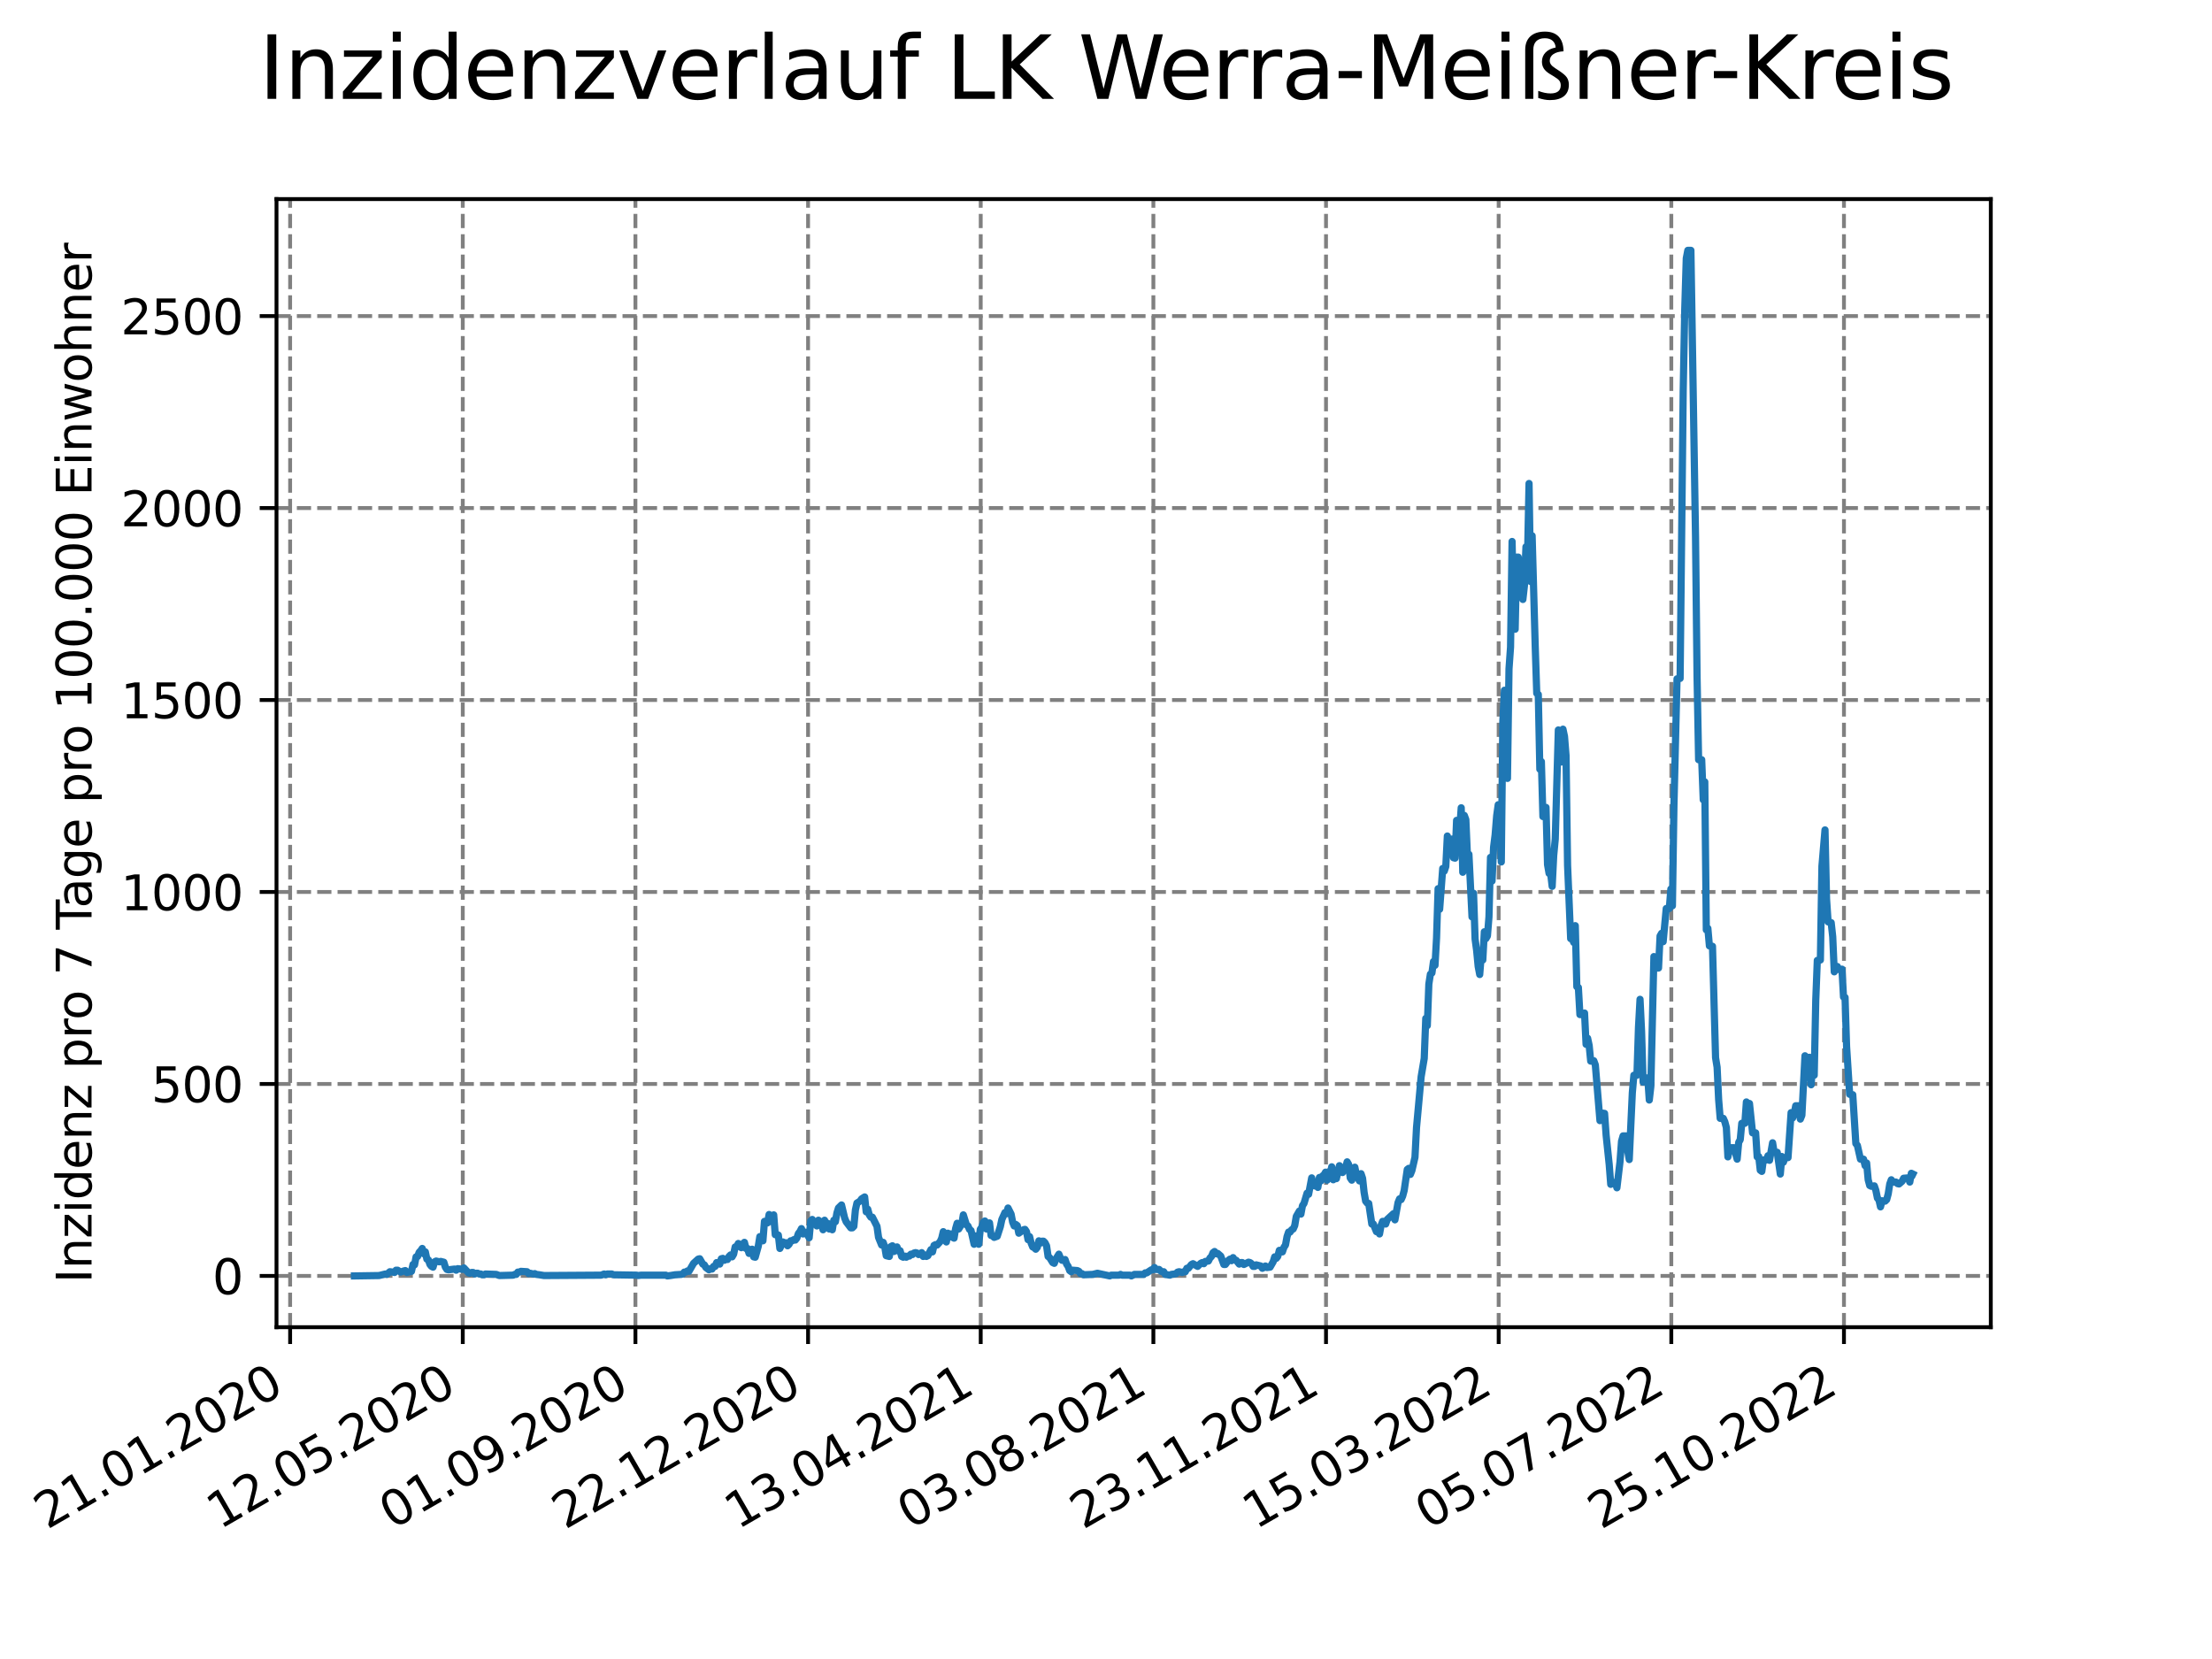 <?xml version="1.0" encoding="utf-8" standalone="no"?>
<!DOCTYPE svg PUBLIC "-//W3C//DTD SVG 1.1//EN"
  "http://www.w3.org/Graphics/SVG/1.1/DTD/svg11.dtd">
<svg xmlns:xlink="http://www.w3.org/1999/xlink" width="460.8pt" height="345.6pt" viewBox="0 0 460.8 345.6" xmlns="http://www.w3.org/2000/svg" version="1.1">
 <defs>
  <style type="text/css">*{stroke-linejoin: round; stroke-linecap: butt}</style>
 </defs>
 <g id="figure_1">
  <g id="patch_1">
   <path d="M 0 345.6 
L 460.8 345.6 
L 460.8 0 
L 0 0 
z
" style="fill: #ffffff"/>
  </g>
  <g id="axes_1">
   <g id="patch_2">
    <path d="M 57.6 276.48 
L 414.72 276.48 
L 414.72 41.472 
L 57.6 41.472 
z
" style="fill: #ffffff"/>
   </g>
   <g id="matplotlib.axis_1">
    <g id="xtick_1">
     <g id="line2d_1">
      <path d="M 60.439 276.48 
L 60.439 41.472 
" clip-path="url(#pa2e4bc1aa0)" style="fill: none; stroke-dasharray: 2.96,1.28; stroke-dashoffset: 0; stroke: #808080; stroke-width: 0.8"/>
     </g>
     <g id="line2d_2">
      <defs>
       <path id="m4a5a4b12dc" d="M 0 0 
L 0 3.5 
" style="stroke: #000000; stroke-width: 0.8"/>
      </defs>
      <g>
       <use xlink:href="#m4a5a4b12dc" x="60.439" y="276.48" style="stroke: #000000; stroke-width: 0.8"/>
      </g>
     </g>
     <g id="text_1">
      <!-- 21.01.2020 -->
      <g transform="translate(9.814 318.689) rotate(-30) scale(0.1 -0.1)">
       <defs>
        <path id="DejaVuSans-32" d="M 1228 531 
L 3431 531 
L 3431 0 
L 469 0 
L 469 531 
Q 828 903 1448 1529 
Q 2069 2156 2228 2338 
Q 2531 2678 2651 2914 
Q 2772 3150 2772 3378 
Q 2772 3750 2511 3984 
Q 2250 4219 1831 4219 
Q 1534 4219 1204 4116 
Q 875 4013 500 3803 
L 500 4441 
Q 881 4594 1212 4672 
Q 1544 4750 1819 4750 
Q 2544 4750 2975 4387 
Q 3406 4025 3406 3419 
Q 3406 3131 3298 2873 
Q 3191 2616 2906 2266 
Q 2828 2175 2409 1742 
Q 1991 1309 1228 531 
z
" transform="scale(0.016)"/>
        <path id="DejaVuSans-31" d="M 794 531 
L 1825 531 
L 1825 4091 
L 703 3866 
L 703 4441 
L 1819 4666 
L 2450 4666 
L 2450 531 
L 3481 531 
L 3481 0 
L 794 0 
L 794 531 
z
" transform="scale(0.016)"/>
        <path id="DejaVuSans-2e" d="M 684 794 
L 1344 794 
L 1344 0 
L 684 0 
L 684 794 
z
" transform="scale(0.016)"/>
        <path id="DejaVuSans-30" d="M 2034 4250 
Q 1547 4250 1301 3770 
Q 1056 3291 1056 2328 
Q 1056 1369 1301 889 
Q 1547 409 2034 409 
Q 2525 409 2770 889 
Q 3016 1369 3016 2328 
Q 3016 3291 2770 3770 
Q 2525 4250 2034 4250 
z
M 2034 4750 
Q 2819 4750 3233 4129 
Q 3647 3509 3647 2328 
Q 3647 1150 3233 529 
Q 2819 -91 2034 -91 
Q 1250 -91 836 529 
Q 422 1150 422 2328 
Q 422 3509 836 4129 
Q 1250 4750 2034 4750 
z
" transform="scale(0.016)"/>
       </defs>
       <use xlink:href="#DejaVuSans-32"/>
       <use xlink:href="#DejaVuSans-31" x="63.623"/>
       <use xlink:href="#DejaVuSans-2e" x="127.246"/>
       <use xlink:href="#DejaVuSans-30" x="159.033"/>
       <use xlink:href="#DejaVuSans-31" x="222.656"/>
       <use xlink:href="#DejaVuSans-2e" x="286.279"/>
       <use xlink:href="#DejaVuSans-32" x="318.066"/>
       <use xlink:href="#DejaVuSans-30" x="381.689"/>
       <use xlink:href="#DejaVuSans-32" x="445.312"/>
       <use xlink:href="#DejaVuSans-30" x="508.936"/>
      </g>
     </g>
    </g>
    <g id="xtick_2">
     <g id="line2d_3">
      <path d="M 96.405 276.48 
L 96.405 41.472 
" clip-path="url(#pa2e4bc1aa0)" style="fill: none; stroke-dasharray: 2.96,1.28; stroke-dashoffset: 0; stroke: #808080; stroke-width: 0.8"/>
     </g>
     <g id="line2d_4">
      <g>
       <use xlink:href="#m4a5a4b12dc" x="96.405" y="276.48" style="stroke: #000000; stroke-width: 0.8"/>
      </g>
     </g>
     <g id="text_2">
      <!-- 12.05.2020 -->
      <g transform="translate(45.78 318.689) rotate(-30) scale(0.1 -0.1)">
       <defs>
        <path id="DejaVuSans-35" d="M 691 4666 
L 3169 4666 
L 3169 4134 
L 1269 4134 
L 1269 2991 
Q 1406 3038 1543 3061 
Q 1681 3084 1819 3084 
Q 2600 3084 3056 2656 
Q 3513 2228 3513 1497 
Q 3513 744 3044 326 
Q 2575 -91 1722 -91 
Q 1428 -91 1123 -41 
Q 819 9 494 109 
L 494 744 
Q 775 591 1075 516 
Q 1375 441 1709 441 
Q 2250 441 2565 725 
Q 2881 1009 2881 1497 
Q 2881 1984 2565 2268 
Q 2250 2553 1709 2553 
Q 1456 2553 1204 2497 
Q 953 2441 691 2322 
L 691 4666 
z
" transform="scale(0.016)"/>
       </defs>
       <use xlink:href="#DejaVuSans-31"/>
       <use xlink:href="#DejaVuSans-32" x="63.623"/>
       <use xlink:href="#DejaVuSans-2e" x="127.246"/>
       <use xlink:href="#DejaVuSans-30" x="159.033"/>
       <use xlink:href="#DejaVuSans-35" x="222.656"/>
       <use xlink:href="#DejaVuSans-2e" x="286.279"/>
       <use xlink:href="#DejaVuSans-32" x="318.066"/>
       <use xlink:href="#DejaVuSans-30" x="381.689"/>
       <use xlink:href="#DejaVuSans-32" x="445.312"/>
       <use xlink:href="#DejaVuSans-30" x="508.936"/>
      </g>
     </g>
    </g>
    <g id="xtick_3">
     <g id="line2d_5">
      <path d="M 132.371 276.48 
L 132.371 41.472 
" clip-path="url(#pa2e4bc1aa0)" style="fill: none; stroke-dasharray: 2.96,1.28; stroke-dashoffset: 0; stroke: #808080; stroke-width: 0.8"/>
     </g>
     <g id="line2d_6">
      <g>
       <use xlink:href="#m4a5a4b12dc" x="132.371" y="276.48" style="stroke: #000000; stroke-width: 0.8"/>
      </g>
     </g>
     <g id="text_3">
      <!-- 01.09.2020 -->
      <g transform="translate(81.745 318.689) rotate(-30) scale(0.1 -0.1)">
       <defs>
        <path id="DejaVuSans-39" d="M 703 97 
L 703 672 
Q 941 559 1184 500 
Q 1428 441 1663 441 
Q 2288 441 2617 861 
Q 2947 1281 2994 2138 
Q 2813 1869 2534 1725 
Q 2256 1581 1919 1581 
Q 1219 1581 811 2004 
Q 403 2428 403 3163 
Q 403 3881 828 4315 
Q 1253 4750 1959 4750 
Q 2769 4750 3195 4129 
Q 3622 3509 3622 2328 
Q 3622 1225 3098 567 
Q 2575 -91 1691 -91 
Q 1453 -91 1209 -44 
Q 966 3 703 97 
z
M 1959 2075 
Q 2384 2075 2632 2365 
Q 2881 2656 2881 3163 
Q 2881 3666 2632 3958 
Q 2384 4250 1959 4250 
Q 1534 4250 1286 3958 
Q 1038 3666 1038 3163 
Q 1038 2656 1286 2365 
Q 1534 2075 1959 2075 
z
" transform="scale(0.016)"/>
       </defs>
       <use xlink:href="#DejaVuSans-30"/>
       <use xlink:href="#DejaVuSans-31" x="63.623"/>
       <use xlink:href="#DejaVuSans-2e" x="127.246"/>
       <use xlink:href="#DejaVuSans-30" x="159.033"/>
       <use xlink:href="#DejaVuSans-39" x="222.656"/>
       <use xlink:href="#DejaVuSans-2e" x="286.279"/>
       <use xlink:href="#DejaVuSans-32" x="318.066"/>
       <use xlink:href="#DejaVuSans-30" x="381.689"/>
       <use xlink:href="#DejaVuSans-32" x="445.312"/>
       <use xlink:href="#DejaVuSans-30" x="508.936"/>
      </g>
     </g>
    </g>
    <g id="xtick_4">
     <g id="line2d_7">
      <path d="M 168.336 276.48 
L 168.336 41.472 
" clip-path="url(#pa2e4bc1aa0)" style="fill: none; stroke-dasharray: 2.96,1.28; stroke-dashoffset: 0; stroke: #808080; stroke-width: 0.8"/>
     </g>
     <g id="line2d_8">
      <g>
       <use xlink:href="#m4a5a4b12dc" x="168.336" y="276.48" style="stroke: #000000; stroke-width: 0.8"/>
      </g>
     </g>
     <g id="text_4">
      <!-- 22.12.2020 -->
      <g transform="translate(117.711 318.689) rotate(-30) scale(0.1 -0.1)">
       <use xlink:href="#DejaVuSans-32"/>
       <use xlink:href="#DejaVuSans-32" x="63.623"/>
       <use xlink:href="#DejaVuSans-2e" x="127.246"/>
       <use xlink:href="#DejaVuSans-31" x="159.033"/>
       <use xlink:href="#DejaVuSans-32" x="222.656"/>
       <use xlink:href="#DejaVuSans-2e" x="286.279"/>
       <use xlink:href="#DejaVuSans-32" x="318.066"/>
       <use xlink:href="#DejaVuSans-30" x="381.689"/>
       <use xlink:href="#DejaVuSans-32" x="445.312"/>
       <use xlink:href="#DejaVuSans-30" x="508.936"/>
      </g>
     </g>
    </g>
    <g id="xtick_5">
     <g id="line2d_9">
      <path d="M 204.302 276.48 
L 204.302 41.472 
" clip-path="url(#pa2e4bc1aa0)" style="fill: none; stroke-dasharray: 2.96,1.28; stroke-dashoffset: 0; stroke: #808080; stroke-width: 0.8"/>
     </g>
     <g id="line2d_10">
      <g>
       <use xlink:href="#m4a5a4b12dc" x="204.302" y="276.48" style="stroke: #000000; stroke-width: 0.8"/>
      </g>
     </g>
     <g id="text_5">
      <!-- 13.04.2021 -->
      <g transform="translate(153.677 318.689) rotate(-30) scale(0.1 -0.1)">
       <defs>
        <path id="DejaVuSans-33" d="M 2597 2516 
Q 3050 2419 3304 2112 
Q 3559 1806 3559 1356 
Q 3559 666 3084 287 
Q 2609 -91 1734 -91 
Q 1441 -91 1130 -33 
Q 819 25 488 141 
L 488 750 
Q 750 597 1062 519 
Q 1375 441 1716 441 
Q 2309 441 2620 675 
Q 2931 909 2931 1356 
Q 2931 1769 2642 2001 
Q 2353 2234 1838 2234 
L 1294 2234 
L 1294 2753 
L 1863 2753 
Q 2328 2753 2575 2939 
Q 2822 3125 2822 3475 
Q 2822 3834 2567 4026 
Q 2313 4219 1838 4219 
Q 1578 4219 1281 4162 
Q 984 4106 628 3988 
L 628 4550 
Q 988 4650 1302 4700 
Q 1616 4750 1894 4750 
Q 2613 4750 3031 4423 
Q 3450 4097 3450 3541 
Q 3450 3153 3228 2886 
Q 3006 2619 2597 2516 
z
" transform="scale(0.016)"/>
        <path id="DejaVuSans-34" d="M 2419 4116 
L 825 1625 
L 2419 1625 
L 2419 4116 
z
M 2253 4666 
L 3047 4666 
L 3047 1625 
L 3713 1625 
L 3713 1100 
L 3047 1100 
L 3047 0 
L 2419 0 
L 2419 1100 
L 313 1100 
L 313 1709 
L 2253 4666 
z
" transform="scale(0.016)"/>
       </defs>
       <use xlink:href="#DejaVuSans-31"/>
       <use xlink:href="#DejaVuSans-33" x="63.623"/>
       <use xlink:href="#DejaVuSans-2e" x="127.246"/>
       <use xlink:href="#DejaVuSans-30" x="159.033"/>
       <use xlink:href="#DejaVuSans-34" x="222.656"/>
       <use xlink:href="#DejaVuSans-2e" x="286.279"/>
       <use xlink:href="#DejaVuSans-32" x="318.066"/>
       <use xlink:href="#DejaVuSans-30" x="381.689"/>
       <use xlink:href="#DejaVuSans-32" x="445.312"/>
       <use xlink:href="#DejaVuSans-31" x="508.936"/>
      </g>
     </g>
    </g>
    <g id="xtick_6">
     <g id="line2d_11">
      <path d="M 240.268 276.48 
L 240.268 41.472 
" clip-path="url(#pa2e4bc1aa0)" style="fill: none; stroke-dasharray: 2.96,1.28; stroke-dashoffset: 0; stroke: #808080; stroke-width: 0.8"/>
     </g>
     <g id="line2d_12">
      <g>
       <use xlink:href="#m4a5a4b12dc" x="240.268" y="276.48" style="stroke: #000000; stroke-width: 0.8"/>
      </g>
     </g>
     <g id="text_6">
      <!-- 03.08.2021 -->
      <g transform="translate(189.642 318.689) rotate(-30) scale(0.1 -0.1)">
       <defs>
        <path id="DejaVuSans-38" d="M 2034 2216 
Q 1584 2216 1326 1975 
Q 1069 1734 1069 1313 
Q 1069 891 1326 650 
Q 1584 409 2034 409 
Q 2484 409 2743 651 
Q 3003 894 3003 1313 
Q 3003 1734 2745 1975 
Q 2488 2216 2034 2216 
z
M 1403 2484 
Q 997 2584 770 2862 
Q 544 3141 544 3541 
Q 544 4100 942 4425 
Q 1341 4750 2034 4750 
Q 2731 4750 3128 4425 
Q 3525 4100 3525 3541 
Q 3525 3141 3298 2862 
Q 3072 2584 2669 2484 
Q 3125 2378 3379 2068 
Q 3634 1759 3634 1313 
Q 3634 634 3220 271 
Q 2806 -91 2034 -91 
Q 1263 -91 848 271 
Q 434 634 434 1313 
Q 434 1759 690 2068 
Q 947 2378 1403 2484 
z
M 1172 3481 
Q 1172 3119 1398 2916 
Q 1625 2713 2034 2713 
Q 2441 2713 2670 2916 
Q 2900 3119 2900 3481 
Q 2900 3844 2670 4047 
Q 2441 4250 2034 4250 
Q 1625 4250 1398 4047 
Q 1172 3844 1172 3481 
z
" transform="scale(0.016)"/>
       </defs>
       <use xlink:href="#DejaVuSans-30"/>
       <use xlink:href="#DejaVuSans-33" x="63.623"/>
       <use xlink:href="#DejaVuSans-2e" x="127.246"/>
       <use xlink:href="#DejaVuSans-30" x="159.033"/>
       <use xlink:href="#DejaVuSans-38" x="222.656"/>
       <use xlink:href="#DejaVuSans-2e" x="286.279"/>
       <use xlink:href="#DejaVuSans-32" x="318.066"/>
       <use xlink:href="#DejaVuSans-30" x="381.689"/>
       <use xlink:href="#DejaVuSans-32" x="445.312"/>
       <use xlink:href="#DejaVuSans-31" x="508.936"/>
      </g>
     </g>
    </g>
    <g id="xtick_7">
     <g id="line2d_13">
      <path d="M 276.233 276.48 
L 276.233 41.472 
" clip-path="url(#pa2e4bc1aa0)" style="fill: none; stroke-dasharray: 2.96,1.28; stroke-dashoffset: 0; stroke: #808080; stroke-width: 0.8"/>
     </g>
     <g id="line2d_14">
      <g>
       <use xlink:href="#m4a5a4b12dc" x="276.233" y="276.48" style="stroke: #000000; stroke-width: 0.8"/>
      </g>
     </g>
     <g id="text_7">
      <!-- 23.11.2021 -->
      <g transform="translate(225.608 318.689) rotate(-30) scale(0.1 -0.1)">
       <use xlink:href="#DejaVuSans-32"/>
       <use xlink:href="#DejaVuSans-33" x="63.623"/>
       <use xlink:href="#DejaVuSans-2e" x="127.246"/>
       <use xlink:href="#DejaVuSans-31" x="159.033"/>
       <use xlink:href="#DejaVuSans-31" x="222.656"/>
       <use xlink:href="#DejaVuSans-2e" x="286.279"/>
       <use xlink:href="#DejaVuSans-32" x="318.066"/>
       <use xlink:href="#DejaVuSans-30" x="381.689"/>
       <use xlink:href="#DejaVuSans-32" x="445.312"/>
       <use xlink:href="#DejaVuSans-31" x="508.936"/>
      </g>
     </g>
    </g>
    <g id="xtick_8">
     <g id="line2d_15">
      <path d="M 312.199 276.48 
L 312.199 41.472 
" clip-path="url(#pa2e4bc1aa0)" style="fill: none; stroke-dasharray: 2.96,1.28; stroke-dashoffset: 0; stroke: #808080; stroke-width: 0.8"/>
     </g>
     <g id="line2d_16">
      <g>
       <use xlink:href="#m4a5a4b12dc" x="312.199" y="276.48" style="stroke: #000000; stroke-width: 0.8"/>
      </g>
     </g>
     <g id="text_8">
      <!-- 15.03.2022 -->
      <g transform="translate(261.574 318.689) rotate(-30) scale(0.1 -0.1)">
       <use xlink:href="#DejaVuSans-31"/>
       <use xlink:href="#DejaVuSans-35" x="63.623"/>
       <use xlink:href="#DejaVuSans-2e" x="127.246"/>
       <use xlink:href="#DejaVuSans-30" x="159.033"/>
       <use xlink:href="#DejaVuSans-33" x="222.656"/>
       <use xlink:href="#DejaVuSans-2e" x="286.279"/>
       <use xlink:href="#DejaVuSans-32" x="318.066"/>
       <use xlink:href="#DejaVuSans-30" x="381.689"/>
       <use xlink:href="#DejaVuSans-32" x="445.312"/>
       <use xlink:href="#DejaVuSans-32" x="508.936"/>
      </g>
     </g>
    </g>
    <g id="xtick_9">
     <g id="line2d_17">
      <path d="M 348.165 276.48 
L 348.165 41.472 
" clip-path="url(#pa2e4bc1aa0)" style="fill: none; stroke-dasharray: 2.96,1.28; stroke-dashoffset: 0; stroke: #808080; stroke-width: 0.8"/>
     </g>
     <g id="line2d_18">
      <g>
       <use xlink:href="#m4a5a4b12dc" x="348.165" y="276.48" style="stroke: #000000; stroke-width: 0.8"/>
      </g>
     </g>
     <g id="text_9">
      <!-- 05.07.2022 -->
      <g transform="translate(297.54 318.689) rotate(-30) scale(0.1 -0.1)">
       <defs>
        <path id="DejaVuSans-37" d="M 525 4666 
L 3525 4666 
L 3525 4397 
L 1831 0 
L 1172 0 
L 2766 4134 
L 525 4134 
L 525 4666 
z
" transform="scale(0.016)"/>
       </defs>
       <use xlink:href="#DejaVuSans-30"/>
       <use xlink:href="#DejaVuSans-35" x="63.623"/>
       <use xlink:href="#DejaVuSans-2e" x="127.246"/>
       <use xlink:href="#DejaVuSans-30" x="159.033"/>
       <use xlink:href="#DejaVuSans-37" x="222.656"/>
       <use xlink:href="#DejaVuSans-2e" x="286.279"/>
       <use xlink:href="#DejaVuSans-32" x="318.066"/>
       <use xlink:href="#DejaVuSans-30" x="381.689"/>
       <use xlink:href="#DejaVuSans-32" x="445.312"/>
       <use xlink:href="#DejaVuSans-32" x="508.936"/>
      </g>
     </g>
    </g>
    <g id="xtick_10">
     <g id="line2d_19">
      <path d="M 384.13 276.48 
L 384.13 41.472 
" clip-path="url(#pa2e4bc1aa0)" style="fill: none; stroke-dasharray: 2.96,1.28; stroke-dashoffset: 0; stroke: #808080; stroke-width: 0.8"/>
     </g>
     <g id="line2d_20">
      <g>
       <use xlink:href="#m4a5a4b12dc" x="384.13" y="276.48" style="stroke: #000000; stroke-width: 0.8"/>
      </g>
     </g>
     <g id="text_10">
      <!-- 25.10.2022 -->
      <g transform="translate(333.505 318.689) rotate(-30) scale(0.1 -0.1)">
       <use xlink:href="#DejaVuSans-32"/>
       <use xlink:href="#DejaVuSans-35" x="63.623"/>
       <use xlink:href="#DejaVuSans-2e" x="127.246"/>
       <use xlink:href="#DejaVuSans-31" x="159.033"/>
       <use xlink:href="#DejaVuSans-30" x="222.656"/>
       <use xlink:href="#DejaVuSans-2e" x="286.279"/>
       <use xlink:href="#DejaVuSans-32" x="318.066"/>
       <use xlink:href="#DejaVuSans-30" x="381.689"/>
       <use xlink:href="#DejaVuSans-32" x="445.312"/>
       <use xlink:href="#DejaVuSans-32" x="508.936"/>
      </g>
     </g>
    </g>
   </g>
   <g id="matplotlib.axis_2">
    <g id="ytick_1">
     <g id="line2d_21">
      <path d="M 57.6 265.798 
L 414.72 265.798 
" clip-path="url(#pa2e4bc1aa0)" style="fill: none; stroke-dasharray: 2.96,1.28; stroke-dashoffset: 0; stroke: #808080; stroke-width: 0.8"/>
     </g>
     <g id="line2d_22">
      <defs>
       <path id="m746c10dae4" d="M 0 0 
L -3.5 0 
" style="stroke: #000000; stroke-width: 0.8"/>
      </defs>
      <g>
       <use xlink:href="#m746c10dae4" x="57.6" y="265.798" style="stroke: #000000; stroke-width: 0.8"/>
      </g>
     </g>
     <g id="text_11">
      <!-- 0 -->
      <g transform="translate(44.237 269.597) scale(0.1 -0.1)">
       <use xlink:href="#DejaVuSans-30"/>
      </g>
     </g>
    </g>
    <g id="ytick_2">
     <g id="line2d_23">
      <path d="M 57.6 225.808 
L 414.72 225.808 
" clip-path="url(#pa2e4bc1aa0)" style="fill: none; stroke-dasharray: 2.96,1.28; stroke-dashoffset: 0; stroke: #808080; stroke-width: 0.8"/>
     </g>
     <g id="line2d_24">
      <g>
       <use xlink:href="#m746c10dae4" x="57.6" y="225.808" style="stroke: #000000; stroke-width: 0.8"/>
      </g>
     </g>
     <g id="text_12">
      <!-- 500 -->
      <g transform="translate(31.512 229.607) scale(0.1 -0.1)">
       <use xlink:href="#DejaVuSans-35"/>
       <use xlink:href="#DejaVuSans-30" x="63.623"/>
       <use xlink:href="#DejaVuSans-30" x="127.246"/>
      </g>
     </g>
    </g>
    <g id="ytick_3">
     <g id="line2d_25">
      <path d="M 57.6 185.817 
L 414.72 185.817 
" clip-path="url(#pa2e4bc1aa0)" style="fill: none; stroke-dasharray: 2.96,1.28; stroke-dashoffset: 0; stroke: #808080; stroke-width: 0.8"/>
     </g>
     <g id="line2d_26">
      <g>
       <use xlink:href="#m746c10dae4" x="57.6" y="185.817" style="stroke: #000000; stroke-width: 0.8"/>
      </g>
     </g>
     <g id="text_13">
      <!-- 1000 -->
      <g transform="translate(25.15 189.617) scale(0.1 -0.1)">
       <use xlink:href="#DejaVuSans-31"/>
       <use xlink:href="#DejaVuSans-30" x="63.623"/>
       <use xlink:href="#DejaVuSans-30" x="127.246"/>
       <use xlink:href="#DejaVuSans-30" x="190.869"/>
      </g>
     </g>
    </g>
    <g id="ytick_4">
     <g id="line2d_27">
      <path d="M 57.6 145.827 
L 414.72 145.827 
" clip-path="url(#pa2e4bc1aa0)" style="fill: none; stroke-dasharray: 2.96,1.28; stroke-dashoffset: 0; stroke: #808080; stroke-width: 0.8"/>
     </g>
     <g id="line2d_28">
      <g>
       <use xlink:href="#m746c10dae4" x="57.6" y="145.827" style="stroke: #000000; stroke-width: 0.8"/>
      </g>
     </g>
     <g id="text_14">
      <!-- 1500 -->
      <g transform="translate(25.15 149.626) scale(0.1 -0.1)">
       <use xlink:href="#DejaVuSans-31"/>
       <use xlink:href="#DejaVuSans-35" x="63.623"/>
       <use xlink:href="#DejaVuSans-30" x="127.246"/>
       <use xlink:href="#DejaVuSans-30" x="190.869"/>
      </g>
     </g>
    </g>
    <g id="ytick_5">
     <g id="line2d_29">
      <path d="M 57.6 105.837 
L 414.72 105.837 
" clip-path="url(#pa2e4bc1aa0)" style="fill: none; stroke-dasharray: 2.96,1.28; stroke-dashoffset: 0; stroke: #808080; stroke-width: 0.8"/>
     </g>
     <g id="line2d_30">
      <g>
       <use xlink:href="#m746c10dae4" x="57.6" y="105.837" style="stroke: #000000; stroke-width: 0.8"/>
      </g>
     </g>
     <g id="text_15">
      <!-- 2000 -->
      <g transform="translate(25.15 109.636) scale(0.1 -0.1)">
       <use xlink:href="#DejaVuSans-32"/>
       <use xlink:href="#DejaVuSans-30" x="63.623"/>
       <use xlink:href="#DejaVuSans-30" x="127.246"/>
       <use xlink:href="#DejaVuSans-30" x="190.869"/>
      </g>
     </g>
    </g>
    <g id="ytick_6">
     <g id="line2d_31">
      <path d="M 57.6 65.847 
L 414.72 65.847 
" clip-path="url(#pa2e4bc1aa0)" style="fill: none; stroke-dasharray: 2.96,1.28; stroke-dashoffset: 0; stroke: #808080; stroke-width: 0.8"/>
     </g>
     <g id="line2d_32">
      <g>
       <use xlink:href="#m746c10dae4" x="57.6" y="65.847" style="stroke: #000000; stroke-width: 0.8"/>
      </g>
     </g>
     <g id="text_16">
      <!-- 2500 -->
      <g transform="translate(25.15 69.646) scale(0.1 -0.1)">
       <use xlink:href="#DejaVuSans-32"/>
       <use xlink:href="#DejaVuSans-35" x="63.623"/>
       <use xlink:href="#DejaVuSans-30" x="127.246"/>
       <use xlink:href="#DejaVuSans-30" x="190.869"/>
      </g>
     </g>
    </g>
    <g id="text_17">
     <!-- Inzidenz pro 7 Tage pro 100.000 Einwohner -->
     <g transform="translate(19.07 267.301) rotate(-90) scale(0.1 -0.1)">
      <defs>
       <path id="DejaVuSans-49" d="M 628 4666 
L 1259 4666 
L 1259 0 
L 628 0 
L 628 4666 
z
" transform="scale(0.016)"/>
       <path id="DejaVuSans-6e" d="M 3513 2113 
L 3513 0 
L 2938 0 
L 2938 2094 
Q 2938 2591 2744 2837 
Q 2550 3084 2163 3084 
Q 1697 3084 1428 2787 
Q 1159 2491 1159 1978 
L 1159 0 
L 581 0 
L 581 3500 
L 1159 3500 
L 1159 2956 
Q 1366 3272 1645 3428 
Q 1925 3584 2291 3584 
Q 2894 3584 3203 3211 
Q 3513 2838 3513 2113 
z
" transform="scale(0.016)"/>
       <path id="DejaVuSans-7a" d="M 353 3500 
L 3084 3500 
L 3084 2975 
L 922 459 
L 3084 459 
L 3084 0 
L 275 0 
L 275 525 
L 2438 3041 
L 353 3041 
L 353 3500 
z
" transform="scale(0.016)"/>
       <path id="DejaVuSans-69" d="M 603 3500 
L 1178 3500 
L 1178 0 
L 603 0 
L 603 3500 
z
M 603 4863 
L 1178 4863 
L 1178 4134 
L 603 4134 
L 603 4863 
z
" transform="scale(0.016)"/>
       <path id="DejaVuSans-64" d="M 2906 2969 
L 2906 4863 
L 3481 4863 
L 3481 0 
L 2906 0 
L 2906 525 
Q 2725 213 2448 61 
Q 2172 -91 1784 -91 
Q 1150 -91 751 415 
Q 353 922 353 1747 
Q 353 2572 751 3078 
Q 1150 3584 1784 3584 
Q 2172 3584 2448 3432 
Q 2725 3281 2906 2969 
z
M 947 1747 
Q 947 1113 1208 752 
Q 1469 391 1925 391 
Q 2381 391 2643 752 
Q 2906 1113 2906 1747 
Q 2906 2381 2643 2742 
Q 2381 3103 1925 3103 
Q 1469 3103 1208 2742 
Q 947 2381 947 1747 
z
" transform="scale(0.016)"/>
       <path id="DejaVuSans-65" d="M 3597 1894 
L 3597 1613 
L 953 1613 
Q 991 1019 1311 708 
Q 1631 397 2203 397 
Q 2534 397 2845 478 
Q 3156 559 3463 722 
L 3463 178 
Q 3153 47 2828 -22 
Q 2503 -91 2169 -91 
Q 1331 -91 842 396 
Q 353 884 353 1716 
Q 353 2575 817 3079 
Q 1281 3584 2069 3584 
Q 2775 3584 3186 3129 
Q 3597 2675 3597 1894 
z
M 3022 2063 
Q 3016 2534 2758 2815 
Q 2500 3097 2075 3097 
Q 1594 3097 1305 2825 
Q 1016 2553 972 2059 
L 3022 2063 
z
" transform="scale(0.016)"/>
       <path id="DejaVuSans-20" transform="scale(0.016)"/>
       <path id="DejaVuSans-70" d="M 1159 525 
L 1159 -1331 
L 581 -1331 
L 581 3500 
L 1159 3500 
L 1159 2969 
Q 1341 3281 1617 3432 
Q 1894 3584 2278 3584 
Q 2916 3584 3314 3078 
Q 3713 2572 3713 1747 
Q 3713 922 3314 415 
Q 2916 -91 2278 -91 
Q 1894 -91 1617 61 
Q 1341 213 1159 525 
z
M 3116 1747 
Q 3116 2381 2855 2742 
Q 2594 3103 2138 3103 
Q 1681 3103 1420 2742 
Q 1159 2381 1159 1747 
Q 1159 1113 1420 752 
Q 1681 391 2138 391 
Q 2594 391 2855 752 
Q 3116 1113 3116 1747 
z
" transform="scale(0.016)"/>
       <path id="DejaVuSans-72" d="M 2631 2963 
Q 2534 3019 2420 3045 
Q 2306 3072 2169 3072 
Q 1681 3072 1420 2755 
Q 1159 2438 1159 1844 
L 1159 0 
L 581 0 
L 581 3500 
L 1159 3500 
L 1159 2956 
Q 1341 3275 1631 3429 
Q 1922 3584 2338 3584 
Q 2397 3584 2469 3576 
Q 2541 3569 2628 3553 
L 2631 2963 
z
" transform="scale(0.016)"/>
       <path id="DejaVuSans-6f" d="M 1959 3097 
Q 1497 3097 1228 2736 
Q 959 2375 959 1747 
Q 959 1119 1226 758 
Q 1494 397 1959 397 
Q 2419 397 2687 759 
Q 2956 1122 2956 1747 
Q 2956 2369 2687 2733 
Q 2419 3097 1959 3097 
z
M 1959 3584 
Q 2709 3584 3137 3096 
Q 3566 2609 3566 1747 
Q 3566 888 3137 398 
Q 2709 -91 1959 -91 
Q 1206 -91 779 398 
Q 353 888 353 1747 
Q 353 2609 779 3096 
Q 1206 3584 1959 3584 
z
" transform="scale(0.016)"/>
       <path id="DejaVuSans-54" d="M -19 4666 
L 3928 4666 
L 3928 4134 
L 2272 4134 
L 2272 0 
L 1638 0 
L 1638 4134 
L -19 4134 
L -19 4666 
z
" transform="scale(0.016)"/>
       <path id="DejaVuSans-61" d="M 2194 1759 
Q 1497 1759 1228 1600 
Q 959 1441 959 1056 
Q 959 750 1161 570 
Q 1363 391 1709 391 
Q 2188 391 2477 730 
Q 2766 1069 2766 1631 
L 2766 1759 
L 2194 1759 
z
M 3341 1997 
L 3341 0 
L 2766 0 
L 2766 531 
Q 2569 213 2275 61 
Q 1981 -91 1556 -91 
Q 1019 -91 701 211 
Q 384 513 384 1019 
Q 384 1609 779 1909 
Q 1175 2209 1959 2209 
L 2766 2209 
L 2766 2266 
Q 2766 2663 2505 2880 
Q 2244 3097 1772 3097 
Q 1472 3097 1187 3025 
Q 903 2953 641 2809 
L 641 3341 
Q 956 3463 1253 3523 
Q 1550 3584 1831 3584 
Q 2591 3584 2966 3190 
Q 3341 2797 3341 1997 
z
" transform="scale(0.016)"/>
       <path id="DejaVuSans-67" d="M 2906 1791 
Q 2906 2416 2648 2759 
Q 2391 3103 1925 3103 
Q 1463 3103 1205 2759 
Q 947 2416 947 1791 
Q 947 1169 1205 825 
Q 1463 481 1925 481 
Q 2391 481 2648 825 
Q 2906 1169 2906 1791 
z
M 3481 434 
Q 3481 -459 3084 -895 
Q 2688 -1331 1869 -1331 
Q 1566 -1331 1297 -1286 
Q 1028 -1241 775 -1147 
L 775 -588 
Q 1028 -725 1275 -790 
Q 1522 -856 1778 -856 
Q 2344 -856 2625 -561 
Q 2906 -266 2906 331 
L 2906 616 
Q 2728 306 2450 153 
Q 2172 0 1784 0 
Q 1141 0 747 490 
Q 353 981 353 1791 
Q 353 2603 747 3093 
Q 1141 3584 1784 3584 
Q 2172 3584 2450 3431 
Q 2728 3278 2906 2969 
L 2906 3500 
L 3481 3500 
L 3481 434 
z
" transform="scale(0.016)"/>
       <path id="DejaVuSans-45" d="M 628 4666 
L 3578 4666 
L 3578 4134 
L 1259 4134 
L 1259 2753 
L 3481 2753 
L 3481 2222 
L 1259 2222 
L 1259 531 
L 3634 531 
L 3634 0 
L 628 0 
L 628 4666 
z
" transform="scale(0.016)"/>
       <path id="DejaVuSans-77" d="M 269 3500 
L 844 3500 
L 1563 769 
L 2278 3500 
L 2956 3500 
L 3675 769 
L 4391 3500 
L 4966 3500 
L 4050 0 
L 3372 0 
L 2619 2869 
L 1863 0 
L 1184 0 
L 269 3500 
z
" transform="scale(0.016)"/>
       <path id="DejaVuSans-68" d="M 3513 2113 
L 3513 0 
L 2938 0 
L 2938 2094 
Q 2938 2591 2744 2837 
Q 2550 3084 2163 3084 
Q 1697 3084 1428 2787 
Q 1159 2491 1159 1978 
L 1159 0 
L 581 0 
L 581 4863 
L 1159 4863 
L 1159 2956 
Q 1366 3272 1645 3428 
Q 1925 3584 2291 3584 
Q 2894 3584 3203 3211 
Q 3513 2838 3513 2113 
z
" transform="scale(0.016)"/>
      </defs>
      <use xlink:href="#DejaVuSans-49"/>
      <use xlink:href="#DejaVuSans-6e" x="29.492"/>
      <use xlink:href="#DejaVuSans-7a" x="92.871"/>
      <use xlink:href="#DejaVuSans-69" x="145.361"/>
      <use xlink:href="#DejaVuSans-64" x="173.145"/>
      <use xlink:href="#DejaVuSans-65" x="236.621"/>
      <use xlink:href="#DejaVuSans-6e" x="298.145"/>
      <use xlink:href="#DejaVuSans-7a" x="361.523"/>
      <use xlink:href="#DejaVuSans-20" x="414.014"/>
      <use xlink:href="#DejaVuSans-70" x="445.801"/>
      <use xlink:href="#DejaVuSans-72" x="509.277"/>
      <use xlink:href="#DejaVuSans-6f" x="548.141"/>
      <use xlink:href="#DejaVuSans-20" x="609.322"/>
      <use xlink:href="#DejaVuSans-37" x="641.109"/>
      <use xlink:href="#DejaVuSans-20" x="704.732"/>
      <use xlink:href="#DejaVuSans-54" x="736.52"/>
      <use xlink:href="#DejaVuSans-61" x="781.104"/>
      <use xlink:href="#DejaVuSans-67" x="842.383"/>
      <use xlink:href="#DejaVuSans-65" x="905.859"/>
      <use xlink:href="#DejaVuSans-20" x="967.383"/>
      <use xlink:href="#DejaVuSans-70" x="999.17"/>
      <use xlink:href="#DejaVuSans-72" x="1062.646"/>
      <use xlink:href="#DejaVuSans-6f" x="1101.51"/>
      <use xlink:href="#DejaVuSans-20" x="1162.691"/>
      <use xlink:href="#DejaVuSans-31" x="1194.479"/>
      <use xlink:href="#DejaVuSans-30" x="1258.102"/>
      <use xlink:href="#DejaVuSans-30" x="1321.725"/>
      <use xlink:href="#DejaVuSans-2e" x="1385.348"/>
      <use xlink:href="#DejaVuSans-30" x="1417.135"/>
      <use xlink:href="#DejaVuSans-30" x="1480.758"/>
      <use xlink:href="#DejaVuSans-30" x="1544.381"/>
      <use xlink:href="#DejaVuSans-20" x="1608.004"/>
      <use xlink:href="#DejaVuSans-45" x="1639.791"/>
      <use xlink:href="#DejaVuSans-69" x="1702.975"/>
      <use xlink:href="#DejaVuSans-6e" x="1730.758"/>
      <use xlink:href="#DejaVuSans-77" x="1794.137"/>
      <use xlink:href="#DejaVuSans-6f" x="1875.924"/>
      <use xlink:href="#DejaVuSans-68" x="1937.105"/>
      <use xlink:href="#DejaVuSans-6e" x="2000.484"/>
      <use xlink:href="#DejaVuSans-65" x="2063.863"/>
      <use xlink:href="#DejaVuSans-72" x="2125.387"/>
     </g>
    </g>
   </g>
   <g id="line2d_33">
    <path d="M 73.833 265.798 
L 78.971 265.718 
L 80.255 265.4 
L 80.576 265.48 
L 81.219 264.924 
L 81.861 265.003 
L 82.182 265.082 
L 82.503 264.606 
L 82.824 264.606 
L 83.466 265.003 
L 84.109 264.765 
L 84.43 264.685 
L 84.751 265.082 
L 85.714 264.844 
L 86.035 263.413 
L 86.356 263.493 
L 86.678 261.824 
L 86.999 261.744 
L 87.32 260.87 
L 87.641 260.552 
L 87.962 260.075 
L 88.283 261.188 
L 88.604 260.791 
L 88.925 262.301 
L 89.247 262.46 
L 89.568 263.413 
L 89.889 263.811 
L 90.21 263.97 
L 90.531 262.857 
L 90.852 262.698 
L 91.494 262.857 
L 91.816 262.778 
L 92.458 262.937 
L 92.779 263.97 
L 93.1 264.447 
L 93.421 264.526 
L 94.063 264.447 
L 94.706 264.367 
L 95.027 264.606 
L 95.348 264.288 
L 95.99 264.367 
L 96.311 264.447 
L 96.632 264.129 
L 97.596 265.162 
L 97.917 265.241 
L 98.238 265.082 
L 98.559 265.082 
L 98.88 265.4 
L 99.201 265.241 
L 99.523 265.241 
L 99.844 265.4 
L 100.165 265.4 
L 100.486 265.559 
L 100.807 265.559 
L 101.128 265.4 
L 103.376 265.48 
L 104.018 265.718 
L 106.908 265.639 
L 107.229 265.48 
L 107.551 265.48 
L 107.872 265.003 
L 108.193 265.003 
L 108.514 264.844 
L 109.798 264.924 
L 110.12 265.321 
L 110.441 265.241 
L 111.083 265.4 
L 111.404 265.321 
L 111.725 265.48 
L 112.367 265.559 
L 113.331 265.718 
L 125.212 265.639 
L 125.855 265.4 
L 126.176 265.559 
L 126.497 265.4 
L 127.46 265.4 
L 127.781 265.559 
L 132.598 265.639 
L 132.919 265.718 
L 133.561 265.639 
L 138.699 265.639 
L 139.021 265.798 
L 139.663 265.718 
L 140.626 265.559 
L 141.911 265.48 
L 142.232 265.4 
L 142.553 265.003 
L 142.874 265.003 
L 143.195 264.765 
L 143.516 264.844 
L 144.48 263.175 
L 145.443 262.301 
L 145.764 262.221 
L 146.406 263.334 
L 146.727 263.493 
L 147.049 264.049 
L 147.691 264.526 
L 148.012 264.288 
L 148.333 264.367 
L 148.654 263.811 
L 148.975 263.811 
L 149.296 263.016 
L 149.939 263.334 
L 150.26 262.221 
L 150.581 262.142 
L 150.902 262.539 
L 151.223 262.301 
L 151.544 262.38 
L 151.865 261.744 
L 152.187 261.426 
L 152.508 261.824 
L 152.829 261.267 
L 153.15 259.757 
L 153.471 259.757 
L 153.792 259.042 
L 154.113 259.598 
L 154.434 259.916 
L 154.756 259.121 
L 155.077 258.804 
L 155.398 260.075 
L 155.719 260.075 
L 156.04 261.108 
L 156.361 260.87 
L 156.682 260.234 
L 157.003 261.824 
L 157.325 261.903 
L 157.967 259.598 
L 158.288 257.611 
L 158.609 257.85 
L 158.93 258.486 
L 159.251 254.432 
L 159.572 254.512 
L 159.893 254.75 
L 160.215 253.001 
L 160.536 254.432 
L 160.857 254.512 
L 161.178 253.081 
L 161.499 257.214 
L 161.82 257.134 
L 162.141 257.293 
L 162.462 260.075 
L 163.105 258.724 
L 163.426 259.121 
L 163.747 258.883 
L 164.068 259.519 
L 164.389 259.201 
L 164.71 258.486 
L 165.031 258.486 
L 165.353 258.247 
L 165.674 258.327 
L 165.995 257.929 
L 166.316 256.975 
L 166.637 256.578 
L 166.958 255.942 
L 167.279 257.055 
L 167.6 256.658 
L 167.922 256.737 
L 168.564 257.85 
L 168.885 254.353 
L 169.206 254.035 
L 169.527 254.75 
L 169.848 254.512 
L 170.169 255.386 
L 170.491 254.194 
L 170.812 254.432 
L 171.133 254.988 
L 171.454 256.181 
L 171.775 254.194 
L 172.096 255.306 
L 172.417 254.83 
L 172.738 256.022 
L 173.059 255.227 
L 173.381 256.181 
L 173.702 254.194 
L 174.023 254.512 
L 174.344 252.684 
L 174.665 251.65 
L 175.307 251.014 
L 175.95 253.717 
L 176.271 254.512 
L 177.234 255.783 
L 177.555 255.783 
L 177.876 255.465 
L 178.197 252.048 
L 178.519 250.617 
L 179.161 250.22 
L 179.482 249.743 
L 180.124 249.345 
L 180.445 252.445 
L 180.766 251.889 
L 181.088 253.081 
L 181.409 253.558 
L 181.73 253.558 
L 182.693 255.465 
L 183.014 257.77 
L 183.657 259.36 
L 183.978 258.804 
L 184.299 259.678 
L 184.62 261.585 
L 185.262 261.744 
L 185.583 259.678 
L 185.904 259.519 
L 186.225 260.711 
L 186.868 259.757 
L 187.189 260.632 
L 187.51 260.552 
L 187.831 261.744 
L 188.152 261.903 
L 188.473 261.665 
L 188.794 261.903 
L 189.116 261.665 
L 189.437 261.665 
L 189.758 261.267 
L 190.079 261.347 
L 190.4 261.029 
L 190.721 260.95 
L 191.042 261.029 
L 191.363 261.347 
L 191.685 261.267 
L 192.006 260.95 
L 192.327 261.744 
L 192.648 261.426 
L 192.969 261.744 
L 193.29 261.585 
L 193.932 260.314 
L 194.254 260.791 
L 194.575 259.439 
L 194.896 259.28 
L 195.217 259.36 
L 195.859 258.645 
L 196.18 257.929 
L 196.501 256.578 
L 196.823 257.929 
L 197.144 258.724 
L 197.465 256.896 
L 197.786 257.293 
L 198.107 257.055 
L 198.428 257.77 
L 198.749 257.929 
L 199.07 255.942 
L 199.392 254.83 
L 199.713 256.022 
L 200.355 254.988 
L 200.676 253.081 
L 201.318 255.147 
L 201.639 255.386 
L 201.96 256.101 
L 202.282 256.34 
L 202.924 259.201 
L 203.245 257.452 
L 203.887 259.201 
L 204.208 256.101 
L 204.529 255.624 
L 204.851 254.591 
L 205.172 254.353 
L 205.493 256.022 
L 205.814 255.147 
L 206.135 254.75 
L 206.456 257.373 
L 206.777 257.452 
L 207.098 257.77 
L 207.741 257.532 
L 208.383 255.545 
L 208.704 254.035 
L 209.346 252.604 
L 209.667 252.842 
L 209.989 251.65 
L 210.631 252.922 
L 210.952 254.591 
L 211.273 255.386 
L 211.594 255.068 
L 211.915 255.306 
L 212.236 256.896 
L 213.2 256.181 
L 213.521 256.101 
L 213.842 256.578 
L 214.163 258.247 
L 214.484 257.611 
L 214.805 258.962 
L 215.126 259.757 
L 215.448 259.916 
L 215.769 260.234 
L 216.09 259.837 
L 216.411 258.486 
L 216.732 258.962 
L 217.053 258.565 
L 217.374 258.565 
L 217.695 258.883 
L 218.017 259.519 
L 218.338 261.744 
L 218.659 261.983 
L 219.301 263.016 
L 219.622 263.175 
L 219.943 262.301 
L 220.586 261.267 
L 220.907 262.062 
L 221.228 262.539 
L 221.549 262.539 
L 221.87 262.38 
L 222.191 263.334 
L 222.512 263.811 
L 222.833 264.685 
L 223.155 264.924 
L 223.476 264.606 
L 224.439 264.685 
L 224.76 264.844 
L 225.081 265.321 
L 225.402 265.321 
L 225.724 265.559 
L 227.65 265.48 
L 228.614 265.241 
L 231.183 265.798 
L 231.504 265.639 
L 233.109 265.639 
L 233.43 265.48 
L 233.752 265.639 
L 235.357 265.639 
L 235.678 265.798 
L 236.321 265.48 
L 238.247 265.48 
L 238.568 265.162 
L 238.89 265.162 
L 239.853 264.526 
L 240.174 264.526 
L 240.495 264.049 
L 240.816 264.447 
L 241.459 264.447 
L 241.78 264.765 
L 242.101 264.924 
L 242.422 264.924 
L 242.743 265.48 
L 243.706 265.639 
L 244.027 265.48 
L 244.67 265.4 
L 244.991 265.321 
L 245.312 265.003 
L 245.633 264.924 
L 246.275 265.082 
L 246.596 264.924 
L 246.918 264.924 
L 247.239 264.208 
L 247.56 264.208 
L 248.202 263.413 
L 248.523 263.254 
L 249.487 263.811 
L 250.129 263.175 
L 250.45 263.016 
L 250.771 263.254 
L 251.092 262.778 
L 251.734 262.698 
L 252.056 262.062 
L 252.377 261.744 
L 252.698 260.95 
L 253.019 260.711 
L 253.34 261.188 
L 253.661 261.108 
L 254.303 261.665 
L 254.946 263.413 
L 255.267 263.413 
L 255.909 262.539 
L 256.23 262.301 
L 256.551 262.619 
L 256.872 261.983 
L 257.194 262.46 
L 257.515 262.539 
L 258.157 263.334 
L 258.478 263.016 
L 258.799 263.016 
L 259.12 263.413 
L 260.084 262.937 
L 260.405 263.016 
L 260.726 263.254 
L 261.047 263.811 
L 261.368 263.811 
L 261.689 263.493 
L 262.653 263.731 
L 262.974 264.208 
L 263.295 264.049 
L 263.616 263.731 
L 263.937 264.049 
L 264.579 263.97 
L 265.222 262.857 
L 265.543 261.824 
L 265.864 262.142 
L 266.185 261.744 
L 266.506 260.473 
L 266.827 260.473 
L 267.148 260.791 
L 267.469 259.837 
L 267.791 259.36 
L 268.112 257.611 
L 268.433 256.658 
L 268.754 256.658 
L 269.075 256.181 
L 269.396 256.022 
L 269.717 255.306 
L 270.038 253.399 
L 270.681 252.286 
L 271.002 252.922 
L 271.323 251.173 
L 271.644 250.697 
L 272.286 248.551 
L 272.607 248.789 
L 273.25 245.371 
L 273.571 246.643 
L 273.892 247.04 
L 274.213 246.325 
L 274.534 247.358 
L 274.855 245.292 
L 275.176 246.007 
L 275.497 244.974 
L 275.819 244.735 
L 276.14 244.179 
L 276.461 245.848 
L 276.782 244.1 
L 277.103 244.577 
L 277.424 243.066 
L 277.745 245.769 
L 278.066 245.292 
L 278.388 245.53 
L 279.03 242.828 
L 279.351 243.225 
L 279.672 244.259 
L 280.314 243.225 
L 280.635 242.033 
L 280.957 242.59 
L 281.278 245.371 
L 281.599 245.848 
L 282.241 243.146 
L 282.562 244.735 
L 283.204 246.007 
L 283.526 244.497 
L 283.847 245.451 
L 284.168 248.392 
L 284.489 250.22 
L 284.81 250.617 
L 285.131 250.697 
L 285.773 254.988 
L 286.095 254.988 
L 286.737 256.578 
L 287.058 256.499 
L 287.379 257.055 
L 287.7 255.306 
L 288.021 254.432 
L 288.342 254.432 
L 288.663 254.988 
L 288.985 254.035 
L 290.269 252.842 
L 290.59 254.114 
L 291.232 250.538 
L 291.554 249.743 
L 291.875 249.902 
L 292.196 249.186 
L 292.517 247.994 
L 293.159 243.623 
L 293.48 243.384 
L 293.801 244.656 
L 294.123 243.861 
L 294.765 241.079 
L 295.086 234.88 
L 296.049 224.309 
L 296.692 220.494 
L 297.013 212.148 
L 297.334 213.659 
L 297.655 204.995 
L 297.976 202.929 
L 298.297 202.69 
L 298.618 200.306 
L 298.939 201.101 
L 299.261 195.378 
L 299.582 185.125 
L 299.903 189.417 
L 300.545 180.913 
L 300.866 181.469 
L 301.187 180.515 
L 301.508 174.157 
L 301.829 177.018 
L 302.472 174.793 
L 302.793 178.687 
L 303.114 178.767 
L 303.435 170.898 
L 303.756 177.098 
L 304.398 168.275 
L 304.72 181.707 
L 305.041 169.865 
L 305.362 170.739 
L 305.683 178.051 
L 306.004 177.972 
L 306.646 191.007 
L 306.967 186.079 
L 307.289 195.617 
L 307.61 198.001 
L 307.931 201.339 
L 308.252 203.008 
L 308.573 198.955 
L 308.894 199.988 
L 309.215 194.106 
L 309.536 195.537 
L 309.858 194.981 
L 310.179 191.007 
L 310.5 178.608 
L 310.821 183.535 
L 311.142 176.462 
L 311.463 173.918 
L 311.784 169.944 
L 312.105 167.639 
L 312.427 169.785 
L 312.748 179.561 
L 313.069 150.233 
L 313.39 143.795 
L 314.032 162.155 
L 314.353 139.344 
L 314.674 134.814 
L 314.995 112.798 
L 315.317 128.217 
L 315.638 131.078 
L 315.959 116.057 
L 316.28 116.057 
L 316.601 118.52 
L 316.922 117.567 
L 317.243 124.879 
L 317.564 122.018 
L 317.886 113.911 
L 318.207 116.295 
L 318.528 100.717 
L 318.849 121.143 
L 319.17 111.606 
L 319.812 134.575 
L 320.133 144.431 
L 320.455 144.67 
L 320.776 160.248 
L 321.097 158.658 
L 321.418 170.103 
L 321.739 169.785 
L 322.06 168.196 
L 322.381 180.118 
L 322.702 181.946 
L 323.024 181.946 
L 323.345 184.648 
L 323.666 178.21 
L 323.987 174.793 
L 324.629 152.061 
L 324.95 158.738 
L 325.271 158.738 
L 325.593 151.902 
L 325.914 153.412 
L 326.235 157.386 
L 326.556 180.277 
L 327.198 195.537 
L 327.519 195.537 
L 327.84 196.332 
L 328.162 192.835 
L 328.483 205.552 
L 328.804 205.711 
L 329.125 211.354 
L 329.767 211.354 
L 330.088 211.036 
L 330.409 217.553 
L 330.73 216.281 
L 331.052 217.792 
L 331.373 221.05 
L 332.015 220.971 
L 332.336 221.845 
L 333.299 233.449 
L 333.621 231.86 
L 334.263 231.939 
L 334.584 236.47 
L 335.226 242.59 
L 335.547 246.722 
L 335.868 246.325 
L 336.511 246.325 
L 336.832 247.438 
L 337.474 242.033 
L 337.795 237.741 
L 338.116 236.628 
L 338.759 236.628 
L 339.08 239.728 
L 339.401 241.556 
L 340.043 227.647 
L 340.364 223.991 
L 341.006 223.991 
L 341.328 213.977 
L 341.649 208.174 
L 341.97 214.851 
L 342.291 225.422 
L 342.612 224.547 
L 343.254 224.547 
L 343.575 229.157 
L 343.896 226.375 
L 344.539 199.273 
L 344.86 201.657 
L 345.502 201.657 
L 345.823 194.981 
L 346.144 194.424 
L 346.465 196.173 
L 347.108 189.258 
L 347.75 189.258 
L 348.071 185.205 
L 348.392 188.702 
L 348.713 167.798 
L 349.356 141.411 
L 349.998 141.331 
L 350.64 81.562 
L 350.961 64.553 
L 351.282 53.823 
L 351.603 52.154 
L 352.246 52.154 
L 353.209 111.844 
L 353.53 141.013 
L 353.851 158.261 
L 354.172 158.34 
L 354.494 158.261 
L 354.815 166.606 
L 355.136 162.871 
L 355.457 193.709 
L 355.778 193.391 
L 356.099 197.047 
L 356.741 197.127 
L 357.384 220.335 
L 357.705 222.322 
L 358.026 229.078 
L 358.347 232.972 
L 358.989 232.972 
L 359.31 233.688 
L 359.631 234.88 
L 359.953 241 
L 360.274 239.251 
L 360.595 239.092 
L 361.237 239.092 
L 361.879 241.477 
L 362.2 237.98 
L 362.522 237.423 
L 362.843 234.006 
L 363.485 234.006 
L 363.806 229.555 
L 364.127 230.191 
L 364.448 229.873 
L 365.091 235.993 
L 365.733 235.993 
L 366.054 241 
L 366.375 240.92 
L 366.696 243.782 
L 367.017 244.02 
L 367.338 241.636 
L 367.981 241.636 
L 368.302 240.761 
L 368.623 241.715 
L 369.265 238.059 
L 369.586 240.046 
L 370.229 240.046 
L 370.871 244.577 
L 371.192 240.92 
L 371.513 242.113 
L 371.834 241.159 
L 372.476 241.159 
L 373.119 231.78 
L 373.44 232.893 
L 373.761 232.019 
L 374.082 230.35 
L 374.724 230.35 
L 375.045 233.131 
L 375.366 232.337 
L 376.009 219.938 
L 376.33 220.335 
L 376.972 220.255 
L 377.293 225.978 
L 377.614 221.448 
L 377.935 223.991 
L 378.257 208.333 
L 378.578 200.067 
L 379.22 199.988 
L 379.541 180.436 
L 380.183 172.885 
L 380.504 187.271 
L 380.826 192.04 
L 381.468 192.199 
L 381.789 195.14 
L 382.11 202.452 
L 382.431 201.498 
L 382.752 201.339 
L 383.073 201.975 
L 383.716 201.895 
L 384.037 207.698 
L 384.358 207.777 
L 384.679 218.03 
L 385.321 227.965 
L 385.964 228.045 
L 386.606 238.218 
L 386.927 238.615 
L 387.569 241.477 
L 388.211 241.477 
L 388.532 242.828 
L 388.854 242.272 
L 389.175 245.769 
L 389.496 246.961 
L 389.817 247.12 
L 390.459 247.04 
L 390.78 247.994 
L 391.101 249.584 
L 391.423 249.981 
L 391.744 251.412 
L 392.065 250.14 
L 392.707 250.22 
L 393.028 249.902 
L 393.349 248.71 
L 393.67 246.643 
L 393.992 245.769 
L 394.313 246.246 
L 394.955 246.246 
L 395.276 246.564 
L 395.597 246.643 
L 396.239 246.087 
L 396.561 245.451 
L 397.524 245.371 
L 397.845 246.246 
L 398.166 244.418 
L 398.487 244.577 
L 398.487 244.577 
" clip-path="url(#pa2e4bc1aa0)" style="fill: none; stroke: #1f77b4; stroke-width: 1.5; stroke-linecap: square"/>
   </g>
   <g id="patch_3">
    <path d="M 57.6 276.48 
L 57.6 41.472 
" style="fill: none; stroke: #000000; stroke-width: 0.8; stroke-linejoin: miter; stroke-linecap: square"/>
   </g>
   <g id="patch_4">
    <path d="M 414.72 276.48 
L 414.72 41.472 
" style="fill: none; stroke: #000000; stroke-width: 0.8; stroke-linejoin: miter; stroke-linecap: square"/>
   </g>
   <g id="patch_5">
    <path d="M 57.6 276.48 
L 414.72 276.48 
" style="fill: none; stroke: #000000; stroke-width: 0.8; stroke-linejoin: miter; stroke-linecap: square"/>
   </g>
   <g id="patch_6">
    <path d="M 57.6 41.472 
L 414.72 41.472 
" style="fill: none; stroke: #000000; stroke-width: 0.8; stroke-linejoin: miter; stroke-linecap: square"/>
   </g>
  </g>
  <g id="text_18">
   <!-- Inzidenzverlauf LK Werra-Meißner-Kreis -->
   <g transform="translate(53.924 20.589) scale(0.18 -0.18)">
    <defs>
     <path id="DejaVuSans-76" d="M 191 3500 
L 800 3500 
L 1894 563 
L 2988 3500 
L 3597 3500 
L 2284 0 
L 1503 0 
L 191 3500 
z
" transform="scale(0.016)"/>
     <path id="DejaVuSans-6c" d="M 603 4863 
L 1178 4863 
L 1178 0 
L 603 0 
L 603 4863 
z
" transform="scale(0.016)"/>
     <path id="DejaVuSans-75" d="M 544 1381 
L 544 3500 
L 1119 3500 
L 1119 1403 
Q 1119 906 1312 657 
Q 1506 409 1894 409 
Q 2359 409 2629 706 
Q 2900 1003 2900 1516 
L 2900 3500 
L 3475 3500 
L 3475 0 
L 2900 0 
L 2900 538 
Q 2691 219 2414 64 
Q 2138 -91 1772 -91 
Q 1169 -91 856 284 
Q 544 659 544 1381 
z
M 1991 3584 
L 1991 3584 
z
" transform="scale(0.016)"/>
     <path id="DejaVuSans-66" d="M 2375 4863 
L 2375 4384 
L 1825 4384 
Q 1516 4384 1395 4259 
Q 1275 4134 1275 3809 
L 1275 3500 
L 2222 3500 
L 2222 3053 
L 1275 3053 
L 1275 0 
L 697 0 
L 697 3053 
L 147 3053 
L 147 3500 
L 697 3500 
L 697 3744 
Q 697 4328 969 4595 
Q 1241 4863 1831 4863 
L 2375 4863 
z
" transform="scale(0.016)"/>
     <path id="DejaVuSans-4c" d="M 628 4666 
L 1259 4666 
L 1259 531 
L 3531 531 
L 3531 0 
L 628 0 
L 628 4666 
z
" transform="scale(0.016)"/>
     <path id="DejaVuSans-4b" d="M 628 4666 
L 1259 4666 
L 1259 2694 
L 3353 4666 
L 4166 4666 
L 1850 2491 
L 4331 0 
L 3500 0 
L 1259 2247 
L 1259 0 
L 628 0 
L 628 4666 
z
" transform="scale(0.016)"/>
     <path id="DejaVuSans-57" d="M 213 4666 
L 850 4666 
L 1831 722 
L 2809 4666 
L 3519 4666 
L 4500 722 
L 5478 4666 
L 6119 4666 
L 4947 0 
L 4153 0 
L 3169 4050 
L 2175 0 
L 1381 0 
L 213 4666 
z
" transform="scale(0.016)"/>
     <path id="DejaVuSans-2d" d="M 313 2009 
L 1997 2009 
L 1997 1497 
L 313 1497 
L 313 2009 
z
" transform="scale(0.016)"/>
     <path id="DejaVuSans-4d" d="M 628 4666 
L 1569 4666 
L 2759 1491 
L 3956 4666 
L 4897 4666 
L 4897 0 
L 4281 0 
L 4281 4097 
L 3078 897 
L 2444 897 
L 1241 4097 
L 1241 0 
L 628 0 
L 628 4666 
z
" transform="scale(0.016)"/>
     <path id="DejaVuSans-df" d="M 581 3553 
Q 581 4178 954 4520 
Q 1328 4863 2009 4863 
Q 2659 4863 3001 4500 
Q 3344 4138 3353 3438 
Q 2881 3413 2618 3233 
Q 2356 3053 2356 2753 
Q 2356 2606 2447 2479 
Q 2538 2353 2741 2222 
L 2919 2106 
Q 3438 1775 3588 1553 
Q 3738 1331 3738 1019 
Q 3738 481 3386 195 
Q 3034 -91 2375 -91 
Q 2175 -91 1962 -52 
Q 1750 -13 1522 63 
L 1522 575 
Q 1772 481 1990 436 
Q 2209 391 2413 391 
Q 2775 391 2962 539 
Q 3150 688 3150 972 
Q 3150 1169 3058 1300 
Q 2966 1431 2650 1625 
L 2363 1797 
Q 2063 1981 1927 2192 
Q 1791 2403 1791 2688 
Q 1791 3084 2052 3353 
Q 2313 3622 2784 3713 
Q 2759 4034 2554 4209 
Q 2350 4384 1997 4384 
Q 1591 4384 1378 4167 
Q 1166 3950 1166 3541 
L 1166 0 
L 581 0 
L 581 3553 
z
" transform="scale(0.016)"/>
     <path id="DejaVuSans-73" d="M 2834 3397 
L 2834 2853 
Q 2591 2978 2328 3040 
Q 2066 3103 1784 3103 
Q 1356 3103 1142 2972 
Q 928 2841 928 2578 
Q 928 2378 1081 2264 
Q 1234 2150 1697 2047 
L 1894 2003 
Q 2506 1872 2764 1633 
Q 3022 1394 3022 966 
Q 3022 478 2636 193 
Q 2250 -91 1575 -91 
Q 1294 -91 989 -36 
Q 684 19 347 128 
L 347 722 
Q 666 556 975 473 
Q 1284 391 1588 391 
Q 1994 391 2212 530 
Q 2431 669 2431 922 
Q 2431 1156 2273 1281 
Q 2116 1406 1581 1522 
L 1381 1569 
Q 847 1681 609 1914 
Q 372 2147 372 2553 
Q 372 3047 722 3315 
Q 1072 3584 1716 3584 
Q 2034 3584 2315 3537 
Q 2597 3491 2834 3397 
z
" transform="scale(0.016)"/>
    </defs>
    <use xlink:href="#DejaVuSans-49"/>
    <use xlink:href="#DejaVuSans-6e" x="29.492"/>
    <use xlink:href="#DejaVuSans-7a" x="92.871"/>
    <use xlink:href="#DejaVuSans-69" x="145.361"/>
    <use xlink:href="#DejaVuSans-64" x="173.145"/>
    <use xlink:href="#DejaVuSans-65" x="236.621"/>
    <use xlink:href="#DejaVuSans-6e" x="298.145"/>
    <use xlink:href="#DejaVuSans-7a" x="361.523"/>
    <use xlink:href="#DejaVuSans-76" x="414.014"/>
    <use xlink:href="#DejaVuSans-65" x="473.193"/>
    <use xlink:href="#DejaVuSans-72" x="534.717"/>
    <use xlink:href="#DejaVuSans-6c" x="575.83"/>
    <use xlink:href="#DejaVuSans-61" x="603.613"/>
    <use xlink:href="#DejaVuSans-75" x="664.893"/>
    <use xlink:href="#DejaVuSans-66" x="728.271"/>
    <use xlink:href="#DejaVuSans-20" x="763.477"/>
    <use xlink:href="#DejaVuSans-4c" x="795.264"/>
    <use xlink:href="#DejaVuSans-4b" x="850.977"/>
    <use xlink:href="#DejaVuSans-20" x="916.553"/>
    <use xlink:href="#DejaVuSans-57" x="948.34"/>
    <use xlink:href="#DejaVuSans-65" x="1041.342"/>
    <use xlink:href="#DejaVuSans-72" x="1102.865"/>
    <use xlink:href="#DejaVuSans-72" x="1142.229"/>
    <use xlink:href="#DejaVuSans-61" x="1183.342"/>
    <use xlink:href="#DejaVuSans-2d" x="1244.621"/>
    <use xlink:href="#DejaVuSans-4d" x="1280.705"/>
    <use xlink:href="#DejaVuSans-65" x="1366.984"/>
    <use xlink:href="#DejaVuSans-69" x="1428.508"/>
    <use xlink:href="#DejaVuSans-df" x="1456.291"/>
    <use xlink:href="#DejaVuSans-6e" x="1519.279"/>
    <use xlink:href="#DejaVuSans-65" x="1582.658"/>
    <use xlink:href="#DejaVuSans-72" x="1644.182"/>
    <use xlink:href="#DejaVuSans-2d" x="1678.92"/>
    <use xlink:href="#DejaVuSans-4b" x="1715.004"/>
    <use xlink:href="#DejaVuSans-72" x="1780.58"/>
    <use xlink:href="#DejaVuSans-65" x="1819.443"/>
    <use xlink:href="#DejaVuSans-69" x="1880.967"/>
    <use xlink:href="#DejaVuSans-73" x="1908.75"/>
   </g>
  </g>
 </g>
 <defs>
  <clipPath id="pa2e4bc1aa0">
   <rect x="57.6" y="41.472" width="357.12" height="235.008"/>
  </clipPath>
 </defs>
</svg>
